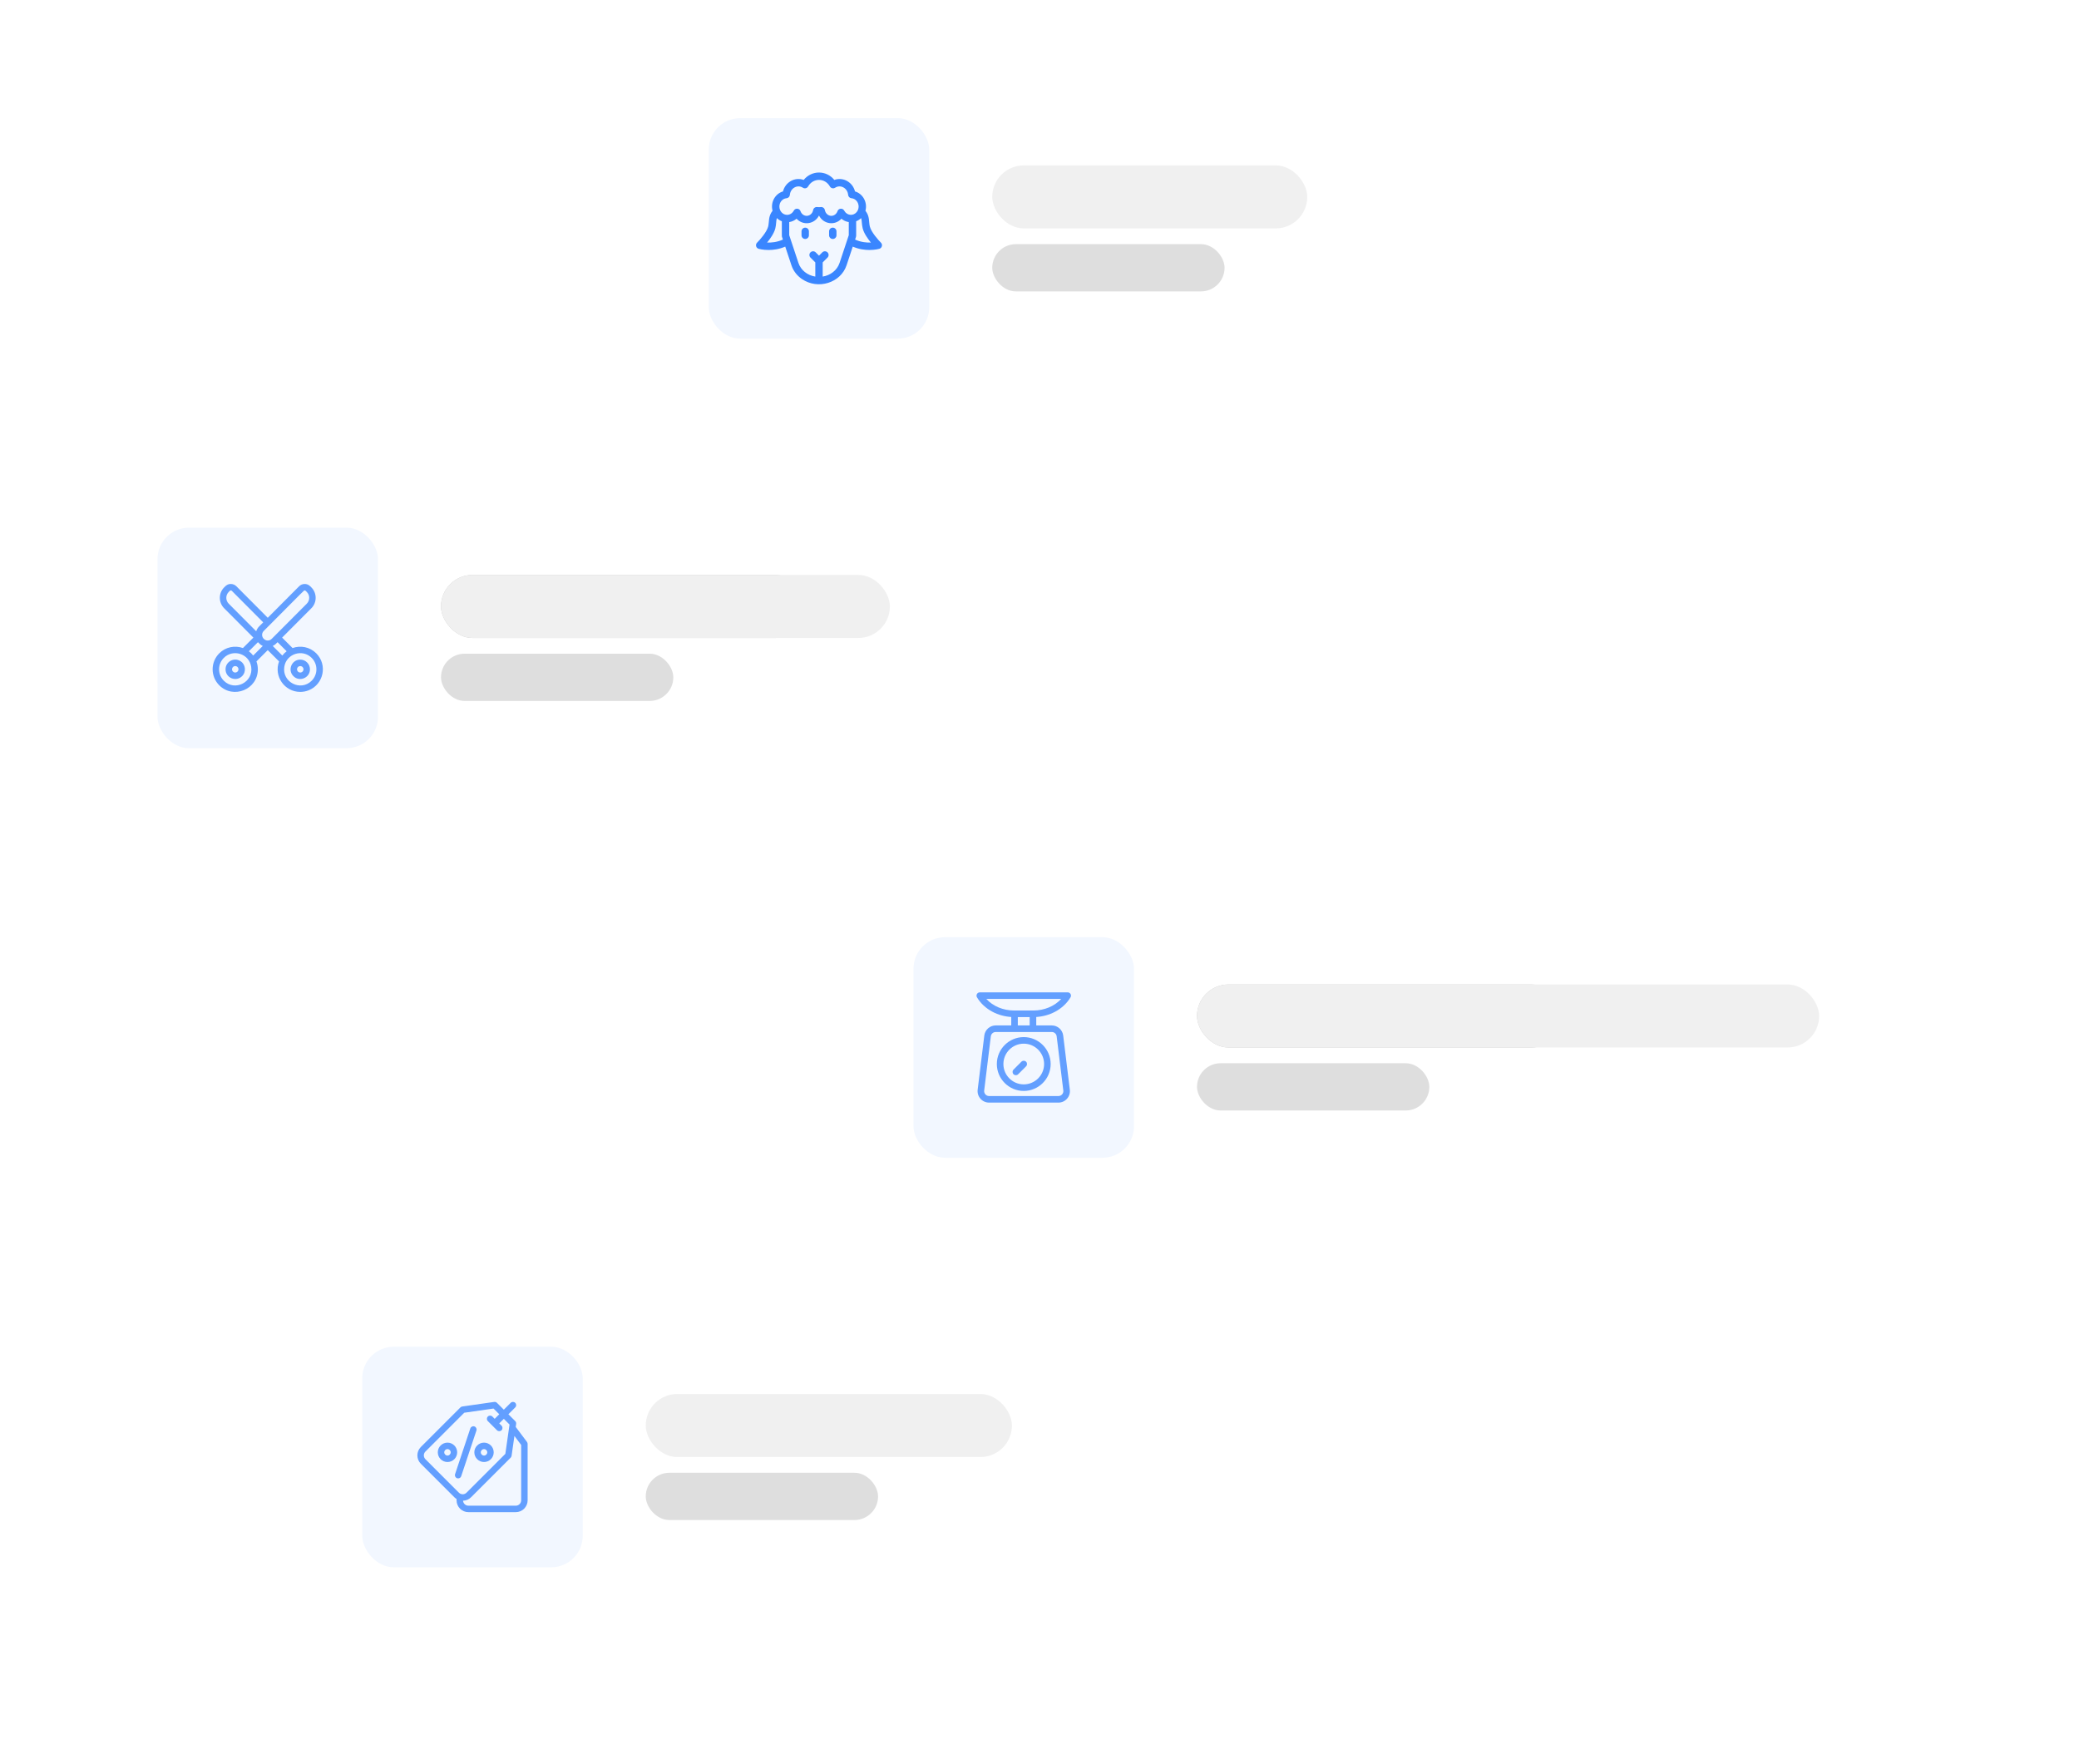 <svg width="528" height="448" viewBox="0 0 528 448" fill="none" xmlns="http://www.w3.org/2000/svg">
<g filter="url(#filter0_dd_1296_1138)">
<rect x="220" y="226" width="280" height="80" rx="8" fill="white"/>
</g>
<rect x="232" y="238" width="56" height="56" rx="8" fill="#F2F7FF"/>
<rect x="304" y="250" width="93" height="16" rx="8" fill="#C2C2C2"/>
<rect x="304" y="250" width="158" height="16" rx="8" fill="#F0F0F0"/>
<rect x="304" y="270" width="59" height="12" rx="6" fill="#DEDEDE"/>
<path d="M267.929 256.941C269.611 256.054 270.978 254.781 271.879 253.259C272.032 253.002 272.035 252.682 271.886 252.421C271.738 252.161 271.461 252 271.161 252H248.838C248.538 252 248.261 252.161 248.113 252.421C247.965 252.682 247.967 253.002 248.12 253.259C249.022 254.781 250.388 256.054 252.071 256.941C253.516 257.702 255.145 258.151 256.824 258.257V260.4H252.881C251.407 260.4 250.161 261.503 249.982 262.966L248.297 276.724C248.195 277.553 248.455 278.389 249.009 279.015C249.563 279.641 250.361 280 251.197 280H268.803C269.639 280 270.436 279.641 270.991 279.015C271.545 278.389 271.804 277.554 271.703 276.724L270.018 262.966C269.839 261.503 268.592 260.4 267.118 260.4H263.176V258.257C264.854 258.151 266.484 257.702 267.929 256.941ZM267.118 262.068C267.751 262.068 268.285 262.542 268.362 263.169L270.047 276.926C270.091 277.288 269.983 277.637 269.741 277.909C269.5 278.182 269.167 278.332 268.803 278.332H251.197C250.833 278.332 250.499 278.182 250.258 277.909C250.017 277.637 249.909 277.288 249.953 276.926L251.637 263.169C251.714 262.542 252.249 262.068 252.881 262.068H267.118V262.068ZM258.492 260.4V258.282H261.507V260.4H258.492ZM262.404 256.614H257.596C254.767 256.614 252.173 255.514 250.49 253.668H269.51C267.827 255.514 265.232 256.614 262.404 256.614Z" fill="#639FFF"/>
<path d="M260 263.364C256.231 263.364 253.165 266.431 253.165 270.2C253.165 273.969 256.231 277.036 260 277.036C263.77 277.036 266.836 273.969 266.836 270.2C266.836 266.431 263.77 263.364 260 263.364ZM260 275.368C257.151 275.368 254.833 273.049 254.833 270.2C254.833 267.351 257.151 265.033 260 265.033C262.85 265.033 265.168 267.351 265.168 270.2C265.168 273.049 262.85 275.368 260 275.368Z" fill="#639FFF"/>
<path d="M260.59 269.61C260.264 269.285 259.736 269.285 259.41 269.61L257.402 271.619C257.076 271.944 257.076 272.473 257.402 272.798C257.565 272.961 257.778 273.043 257.992 273.043C258.205 273.043 258.419 272.961 258.582 272.798L260.59 270.79C260.916 270.464 260.916 269.936 260.59 269.61Z" fill="#639FFF"/>
<g filter="url(#filter1_dd_1296_1138)">
<rect x="168" y="18" width="280" height="80" rx="8" fill="white"/>
</g>
<rect x="180" y="30" width="56" height="56" rx="8" fill="#F2F7FF"/>
<rect x="252" y="42" width="80" height="16" rx="8" fill="#F0F0F0"/>
<rect x="252" y="62" width="59" height="12" rx="6" fill="#DEDEDE"/>
<g clip-path="url(#clip0_1296_1138)">
<path d="M223.722 61.614C223.061 60.961 221.267 58.952 220.91 57.521C220.606 56.306 220.941 54.965 219.796 53.521C220.37 51.384 219.144 49.2 217.146 48.61C216.549 46.261 214.148 44.882 211.892 45.69C209.851 43.195 206.163 43.178 204.108 45.69C201.852 44.883 199.451 46.26 198.854 48.61C196.859 49.199 195.63 51.38 196.204 53.521C195.06 54.964 195.394 56.307 195.091 57.521C194.734 58.947 192.939 60.96 192.279 61.614C191.77 62.117 191.99 62.983 192.677 63.182C192.757 63.205 193.748 63.483 195.195 63.483C196.383 63.483 197.878 63.295 199.426 62.626L200.999 67.362C201.469 68.778 202.394 69.988 203.672 70.863C207.739 73.645 213.515 71.838 215.001 67.362L216.574 62.626C218.122 63.295 219.617 63.483 220.805 63.483C222.252 63.483 223.243 63.205 223.324 63.182C224.01 62.983 224.23 62.117 223.722 61.614V61.614ZM199.743 50.342C200.201 50.305 200.564 49.942 200.602 49.485C200.744 47.773 202.528 46.774 203.911 47.672C204.362 47.964 204.968 47.818 205.235 47.349C206.501 45.129 209.502 45.134 210.765 47.349C211.031 47.817 211.637 47.965 212.089 47.672C213.474 46.773 215.257 47.775 215.398 49.485C215.436 49.942 215.799 50.305 216.257 50.342C217.269 50.424 218.063 51.349 218.063 52.448C218.063 52.977 217.88 53.483 217.549 53.874C216.657 54.927 215.087 54.736 214.421 53.517C214.047 52.766 212.946 52.849 212.689 53.648C212.442 54.344 211.817 54.811 211.129 54.811C210.33 54.811 209.64 54.194 209.49 53.344C209.409 52.891 209.015 52.57 208.568 52.57C208.4 52.57 208.091 52.656 207.568 52.58C207.067 52.507 206.599 52.845 206.51 53.344C206.36 54.194 205.67 54.811 204.871 54.811C204.184 54.811 203.561 54.346 203.313 53.653C203.062 52.853 201.963 52.763 201.583 53.511C201.232 54.159 200.586 54.56 199.893 54.56C198.809 54.56 197.938 53.608 197.938 52.448C197.938 51.349 198.731 50.424 199.743 50.342V50.342ZM194.821 61.595C195.631 60.61 196.593 59.241 196.91 57.975C197.17 56.934 197.074 56.072 197.298 55.381C197.666 55.734 198.094 56.008 198.563 56.187C198.563 60.185 198.543 59.967 198.61 60.169L198.832 60.837C197.34 61.514 195.881 61.636 194.821 61.595V61.595ZM213.222 66.771C212.595 68.659 210.863 69.933 208.938 70.237V66.636L210.163 65.411C210.529 65.045 210.529 64.451 210.163 64.085C209.797 63.719 209.203 63.719 208.837 64.085L208 64.922L207.163 64.085C206.797 63.719 206.203 63.719 205.837 64.085C205.471 64.451 205.471 65.045 205.837 65.411L207.063 66.636V70.237C205.051 69.923 203.389 68.609 202.779 66.771L200.438 59.721V56.394C201.128 56.291 201.773 55.994 202.307 55.543C203.985 57.368 206.871 56.938 208 54.734C209.131 56.941 212.017 57.366 213.693 55.543C214.227 55.994 214.872 56.291 215.563 56.394V59.721L213.222 66.771ZM217.168 60.837C217.396 60.149 217.438 60.074 217.438 59.873V56.187C217.906 56.007 218.335 55.734 218.702 55.381C218.926 56.071 218.83 56.934 219.091 57.975C219.407 59.241 220.369 60.61 221.179 61.595C220.12 61.636 218.659 61.514 217.168 60.837Z" fill="#3A86FF"/>
<path d="M204.5 57.81C203.982 57.81 203.562 58.23 203.562 58.748V59.748C203.562 60.266 203.982 60.686 204.5 60.686C205.018 60.686 205.438 60.266 205.438 59.748V58.748C205.438 58.23 205.018 57.81 204.5 57.81Z" fill="#3A86FF"/>
<path d="M211.5 57.81C210.982 57.81 210.562 58.23 210.562 58.748V59.748C210.562 60.266 210.982 60.686 211.5 60.686C212.018 60.686 212.438 60.266 212.438 59.748V58.748C212.438 58.23 212.018 57.81 211.5 57.81Z" fill="#3A86FF"/>
</g>
<g filter="url(#filter2_dd_1296_1138)">
<rect x="28" y="122" width="280" height="80" rx="8" fill="white"/>
</g>
<rect x="40" y="134" width="56" height="56" rx="8" fill="#F2F7FF"/>
<rect x="112" y="146" width="93" height="16" rx="8" fill="#C2C2C2"/>
<rect x="112" y="146" width="114" height="16" rx="8" fill="#F0F0F0"/>
<rect x="112" y="166" width="59" height="12" rx="6" fill="#DEDEDE"/>
<g clip-path="url(#clip1_1296_1138)">
<path d="M80.318 165.905C78.695 164.282 76.334 163.836 74.304 164.566L71.65 161.914C76.4 157.141 73.677 159.855 79.071 154.462C80.534 153 80.535 150.624 79.071 149.161C78.72 148.8 78.255 148.295 77.378 148.295C76.845 148.295 76.343 148.503 75.965 148.881C75.597 149.249 68.231 156.648 68 156.88C67.65 156.528 60.344 149.19 60.035 148.88C59.658 148.503 59.156 148.295 58.623 148.295C57.83 148.295 57.39 148.687 56.93 149.161C55.467 150.623 55.466 152.999 56.93 154.462C62.324 159.856 59.6 157.14 64.351 161.914L61.697 164.566C59.668 163.835 57.307 164.281 55.683 165.905C53.439 168.15 53.439 171.78 55.683 174.025C59.257 177.6 65.485 175.106 65.485 169.965C65.485 169.271 65.362 168.596 65.128 167.964L68 165.092L70.873 167.964C69.482 171.709 72.252 175.704 76.258 175.704C76.993 175.704 77.728 175.564 78.419 175.285C82.206 173.752 83.233 168.822 80.318 165.905ZM77.378 149.936C77.526 149.936 77.602 150.001 77.765 150.176C77.901 150.321 78.527 150.826 78.527 151.811C78.527 152.375 78.308 152.905 77.911 153.301C71.498 159.714 74.637 156.6 68.987 162.251C68.271 162.967 67.144 162.688 66.723 161.864C66.453 161.337 66.538 160.673 66.977 160.232C77.878 149.285 77.158 149.936 77.378 149.936ZM58.09 153.301C57.277 152.489 57.267 151.171 58.067 150.344C58.298 150.143 58.389 149.936 58.623 149.936C58.719 149.936 58.806 149.972 58.874 150.04C59.103 150.269 66.675 157.873 66.843 158.042L65.815 159.074C65.459 159.432 65.21 159.857 65.069 160.31C60.954 156.172 63.189 158.4 58.09 153.301ZM56.843 172.865C55.241 171.263 55.24 168.668 56.843 167.065C59.189 164.718 63.257 165.996 63.791 169.3C64.433 173.231 59.64 175.663 56.843 172.865ZM64.301 166.471C63.986 166.062 63.616 165.694 63.202 165.382L65.509 163.077C65.901 163.473 66.176 163.779 66.739 164.034L64.301 166.471ZM69.262 164.034C69.834 163.775 70.114 163.457 70.492 163.077L72.799 165.382C72.385 165.694 72.015 166.062 71.7 166.471L69.262 164.034ZM79.157 172.865C76.364 175.66 71.567 173.236 72.21 169.3C72.741 166.011 76.803 164.711 79.157 167.065C80.759 168.666 80.762 171.263 79.157 172.865Z" fill="#639FFF"/>
<path d="M76.257 167.504C74.071 167.504 72.969 170.157 74.517 171.705C76.071 173.259 78.718 172.139 78.718 169.965C78.718 168.611 77.623 167.504 76.257 167.504ZM76.257 170.785C75.529 170.785 75.161 169.901 75.677 169.385C75.995 169.067 76.515 169.063 76.837 169.385C77.354 169.903 76.983 170.785 76.257 170.785Z" fill="#639FFF"/>
<path d="M61.021 167.86C59.393 166.868 57.283 168.044 57.283 169.965C57.283 172.167 59.949 173.24 61.484 171.705C62.614 170.575 62.381 168.686 61.021 167.86ZM59.164 170.545C58.548 169.929 59.203 168.878 60.041 169.2C60.254 169.282 60.427 169.455 60.509 169.668C60.828 170.499 59.785 171.165 59.164 170.545Z" fill="#639FFF"/>
</g>
<g filter="url(#filter3_dd_1296_1138)">
<rect x="80" y="330" width="280" height="80" rx="8" fill="white"/>
</g>
<rect x="92" y="342" width="56" height="56" rx="8" fill="#F2F7FF"/>
<rect x="164" y="354" width="93" height="16" rx="8" fill="#F0F0F0"/>
<rect x="164" y="374" width="59" height="12" rx="6" fill="#DEDEDE"/>
<g clip-path="url(#clip2_1296_1138)">
<path d="M117.132 374.868L120.999 363.267C121.142 362.837 120.91 362.372 120.48 362.229C120.051 362.086 119.586 362.318 119.443 362.748L115.576 374.349C115.433 374.779 115.665 375.243 116.095 375.387C116.181 375.415 116.268 375.429 116.354 375.429C116.697 375.429 117.018 375.212 117.132 374.868Z" fill="#639FFF"/>
<path d="M122.927 371.269C124.284 371.269 125.388 370.165 125.388 368.808C125.388 367.451 124.284 366.347 122.927 366.347C121.57 366.347 120.466 367.451 120.466 368.808C120.466 370.165 121.57 371.269 122.927 371.269ZM122.927 367.988C123.38 367.988 123.748 368.356 123.748 368.808C123.748 369.26 123.38 369.628 122.927 369.628C122.475 369.628 122.107 369.26 122.107 368.808C122.107 368.356 122.475 367.988 122.927 367.988Z" fill="#639FFF"/>
<path d="M113.647 366.347C112.29 366.347 111.186 367.451 111.186 368.808C111.186 370.165 112.29 371.269 113.647 371.269C115.004 371.269 116.108 370.165 116.108 368.808C116.108 367.451 115.004 366.347 113.647 366.347ZM113.647 369.628C113.194 369.628 112.826 369.26 112.826 368.808C112.826 368.356 113.194 367.988 113.647 367.988C114.099 367.988 114.467 368.356 114.467 368.808C114.467 369.26 114.099 369.628 113.647 369.628Z" fill="#639FFF"/>
<path d="M133.836 366.172L130.976 362.358L131.087 361.577C131.124 361.321 131.038 361.063 130.855 360.881L129.115 359.141L130.855 357.401C131.176 357.08 131.176 356.561 130.855 356.24C130.535 355.92 130.015 355.92 129.695 356.24L127.955 357.981L126.215 356.24C126.032 356.058 125.774 355.972 125.519 356.008L117.398 357.169C117.222 357.194 117.06 357.275 116.934 357.401L106.88 367.455C105.707 368.627 105.707 370.536 106.88 371.708L115.387 380.216C115.561 380.39 115.752 380.537 115.953 380.66V380.992C115.953 382.651 117.303 384 118.961 384H130.992C132.651 384 134 382.651 134 380.992V366.664C134 366.487 133.943 366.314 133.836 366.172ZM108.04 370.548C107.507 370.015 107.507 369.148 108.04 368.615L117.901 358.754L125.345 357.691L126.795 359.141L125.635 360.301L125.055 359.721C124.734 359.4 124.215 359.4 123.895 359.721C123.574 360.041 123.574 360.561 123.895 360.881L126.215 363.201C126.375 363.361 126.585 363.441 126.795 363.441C127.005 363.441 127.215 363.361 127.375 363.201C127.695 362.881 127.695 362.361 127.375 362.041L126.795 361.461L127.955 360.301L129.405 361.751L128.342 369.195L118.481 379.056C118.223 379.314 117.879 379.456 117.514 379.456C117.149 379.456 116.805 379.314 116.547 379.056L108.04 370.548ZM132.36 380.992C132.36 381.746 131.746 382.36 130.992 382.36H118.961C118.241 382.36 117.65 381.8 117.598 381.093C118.34 381.073 119.076 380.781 119.641 380.216L129.695 370.162C129.821 370.036 129.902 369.873 129.927 369.698L130.647 364.655L132.36 366.938V380.992Z" fill="#639FFF"/>
</g>
<defs>
<filter id="filter0_dd_1296_1138" x="192" y="208" width="336" height="136" filterUnits="userSpaceOnUse" color-interpolation-filters="sRGB">
<feFlood flood-opacity="0" result="BackgroundImageFix"/>
<feColorMatrix in="SourceAlpha" type="matrix" values="0 0 0 0 0 0 0 0 0 0 0 0 0 0 0 0 0 0 127 0" result="hardAlpha"/>
<feMorphology radius="4" operator="erode" in="SourceAlpha" result="effect1_dropShadow_1296_1138"/>
<feOffset dy="10"/>
<feGaussianBlur stdDeviation="16"/>
<feColorMatrix type="matrix" values="0 0 0 0 0 0 0 0 0 0.061 0 0 0 0 0.208 0 0 0 0.1 0"/>
<feBlend mode="normal" in2="BackgroundImageFix" result="effect1_dropShadow_1296_1138"/>
<feColorMatrix in="SourceAlpha" type="matrix" values="0 0 0 0 0 0 0 0 0 0 0 0 0 0 0 0 0 0 127 0" result="hardAlpha"/>
<feMorphology radius="6" operator="erode" in="SourceAlpha" result="effect2_dropShadow_1296_1138"/>
<feOffset dy="6"/>
<feGaussianBlur stdDeviation="7"/>
<feColorMatrix type="matrix" values="0 0 0 0 0 0 0 0 0 0.294 0 0 0 0 1 0 0 0 0.12 0"/>
<feBlend mode="normal" in2="effect1_dropShadow_1296_1138" result="effect2_dropShadow_1296_1138"/>
<feBlend mode="normal" in="SourceGraphic" in2="effect2_dropShadow_1296_1138" result="shape"/>
</filter>
<filter id="filter1_dd_1296_1138" x="140" y="0" width="336" height="136" filterUnits="userSpaceOnUse" color-interpolation-filters="sRGB">
<feFlood flood-opacity="0" result="BackgroundImageFix"/>
<feColorMatrix in="SourceAlpha" type="matrix" values="0 0 0 0 0 0 0 0 0 0 0 0 0 0 0 0 0 0 127 0" result="hardAlpha"/>
<feMorphology radius="4" operator="erode" in="SourceAlpha" result="effect1_dropShadow_1296_1138"/>
<feOffset dy="10"/>
<feGaussianBlur stdDeviation="16"/>
<feColorMatrix type="matrix" values="0 0 0 0 0 0 0 0 0 0.061 0 0 0 0 0.208 0 0 0 0.1 0"/>
<feBlend mode="normal" in2="BackgroundImageFix" result="effect1_dropShadow_1296_1138"/>
<feColorMatrix in="SourceAlpha" type="matrix" values="0 0 0 0 0 0 0 0 0 0 0 0 0 0 0 0 0 0 127 0" result="hardAlpha"/>
<feMorphology radius="6" operator="erode" in="SourceAlpha" result="effect2_dropShadow_1296_1138"/>
<feOffset dy="6"/>
<feGaussianBlur stdDeviation="7"/>
<feColorMatrix type="matrix" values="0 0 0 0 0 0 0 0 0 0.294 0 0 0 0 1 0 0 0 0.12 0"/>
<feBlend mode="normal" in2="effect1_dropShadow_1296_1138" result="effect2_dropShadow_1296_1138"/>
<feBlend mode="normal" in="SourceGraphic" in2="effect2_dropShadow_1296_1138" result="shape"/>
</filter>
<filter id="filter2_dd_1296_1138" x="0" y="104" width="336" height="136" filterUnits="userSpaceOnUse" color-interpolation-filters="sRGB">
<feFlood flood-opacity="0" result="BackgroundImageFix"/>
<feColorMatrix in="SourceAlpha" type="matrix" values="0 0 0 0 0 0 0 0 0 0 0 0 0 0 0 0 0 0 127 0" result="hardAlpha"/>
<feMorphology radius="4" operator="erode" in="SourceAlpha" result="effect1_dropShadow_1296_1138"/>
<feOffset dy="10"/>
<feGaussianBlur stdDeviation="16"/>
<feColorMatrix type="matrix" values="0 0 0 0 0 0 0 0 0 0.061 0 0 0 0 0.208 0 0 0 0.1 0"/>
<feBlend mode="normal" in2="BackgroundImageFix" result="effect1_dropShadow_1296_1138"/>
<feColorMatrix in="SourceAlpha" type="matrix" values="0 0 0 0 0 0 0 0 0 0 0 0 0 0 0 0 0 0 127 0" result="hardAlpha"/>
<feMorphology radius="6" operator="erode" in="SourceAlpha" result="effect2_dropShadow_1296_1138"/>
<feOffset dy="6"/>
<feGaussianBlur stdDeviation="7"/>
<feColorMatrix type="matrix" values="0 0 0 0 0 0 0 0 0 0.294 0 0 0 0 1 0 0 0 0.12 0"/>
<feBlend mode="normal" in2="effect1_dropShadow_1296_1138" result="effect2_dropShadow_1296_1138"/>
<feBlend mode="normal" in="SourceGraphic" in2="effect2_dropShadow_1296_1138" result="shape"/>
</filter>
<filter id="filter3_dd_1296_1138" x="52" y="312" width="336" height="136" filterUnits="userSpaceOnUse" color-interpolation-filters="sRGB">
<feFlood flood-opacity="0" result="BackgroundImageFix"/>
<feColorMatrix in="SourceAlpha" type="matrix" values="0 0 0 0 0 0 0 0 0 0 0 0 0 0 0 0 0 0 127 0" result="hardAlpha"/>
<feMorphology radius="4" operator="erode" in="SourceAlpha" result="effect1_dropShadow_1296_1138"/>
<feOffset dy="10"/>
<feGaussianBlur stdDeviation="16"/>
<feColorMatrix type="matrix" values="0 0 0 0 0 0 0 0 0 0.061 0 0 0 0 0.208 0 0 0 0.1 0"/>
<feBlend mode="normal" in2="BackgroundImageFix" result="effect1_dropShadow_1296_1138"/>
<feColorMatrix in="SourceAlpha" type="matrix" values="0 0 0 0 0 0 0 0 0 0 0 0 0 0 0 0 0 0 127 0" result="hardAlpha"/>
<feMorphology radius="6" operator="erode" in="SourceAlpha" result="effect2_dropShadow_1296_1138"/>
<feOffset dy="6"/>
<feGaussianBlur stdDeviation="7"/>
<feColorMatrix type="matrix" values="0 0 0 0 0 0 0 0 0 0.294 0 0 0 0 1 0 0 0 0.12 0"/>
<feBlend mode="normal" in2="effect1_dropShadow_1296_1138" result="effect2_dropShadow_1296_1138"/>
<feBlend mode="normal" in="SourceGraphic" in2="effect2_dropShadow_1296_1138" result="shape"/>
</filter>
<clipPath id="clip0_1296_1138">
<rect width="32" height="32" fill="white" transform="translate(192 42)"/>
</clipPath>
<clipPath id="clip1_1296_1138">
<rect width="28" height="28" fill="white" transform="translate(54 148)"/>
</clipPath>
<clipPath id="clip2_1296_1138">
<rect width="28" height="28" fill="white" transform="translate(106 356)"/>
</clipPath>
</defs>
</svg>
